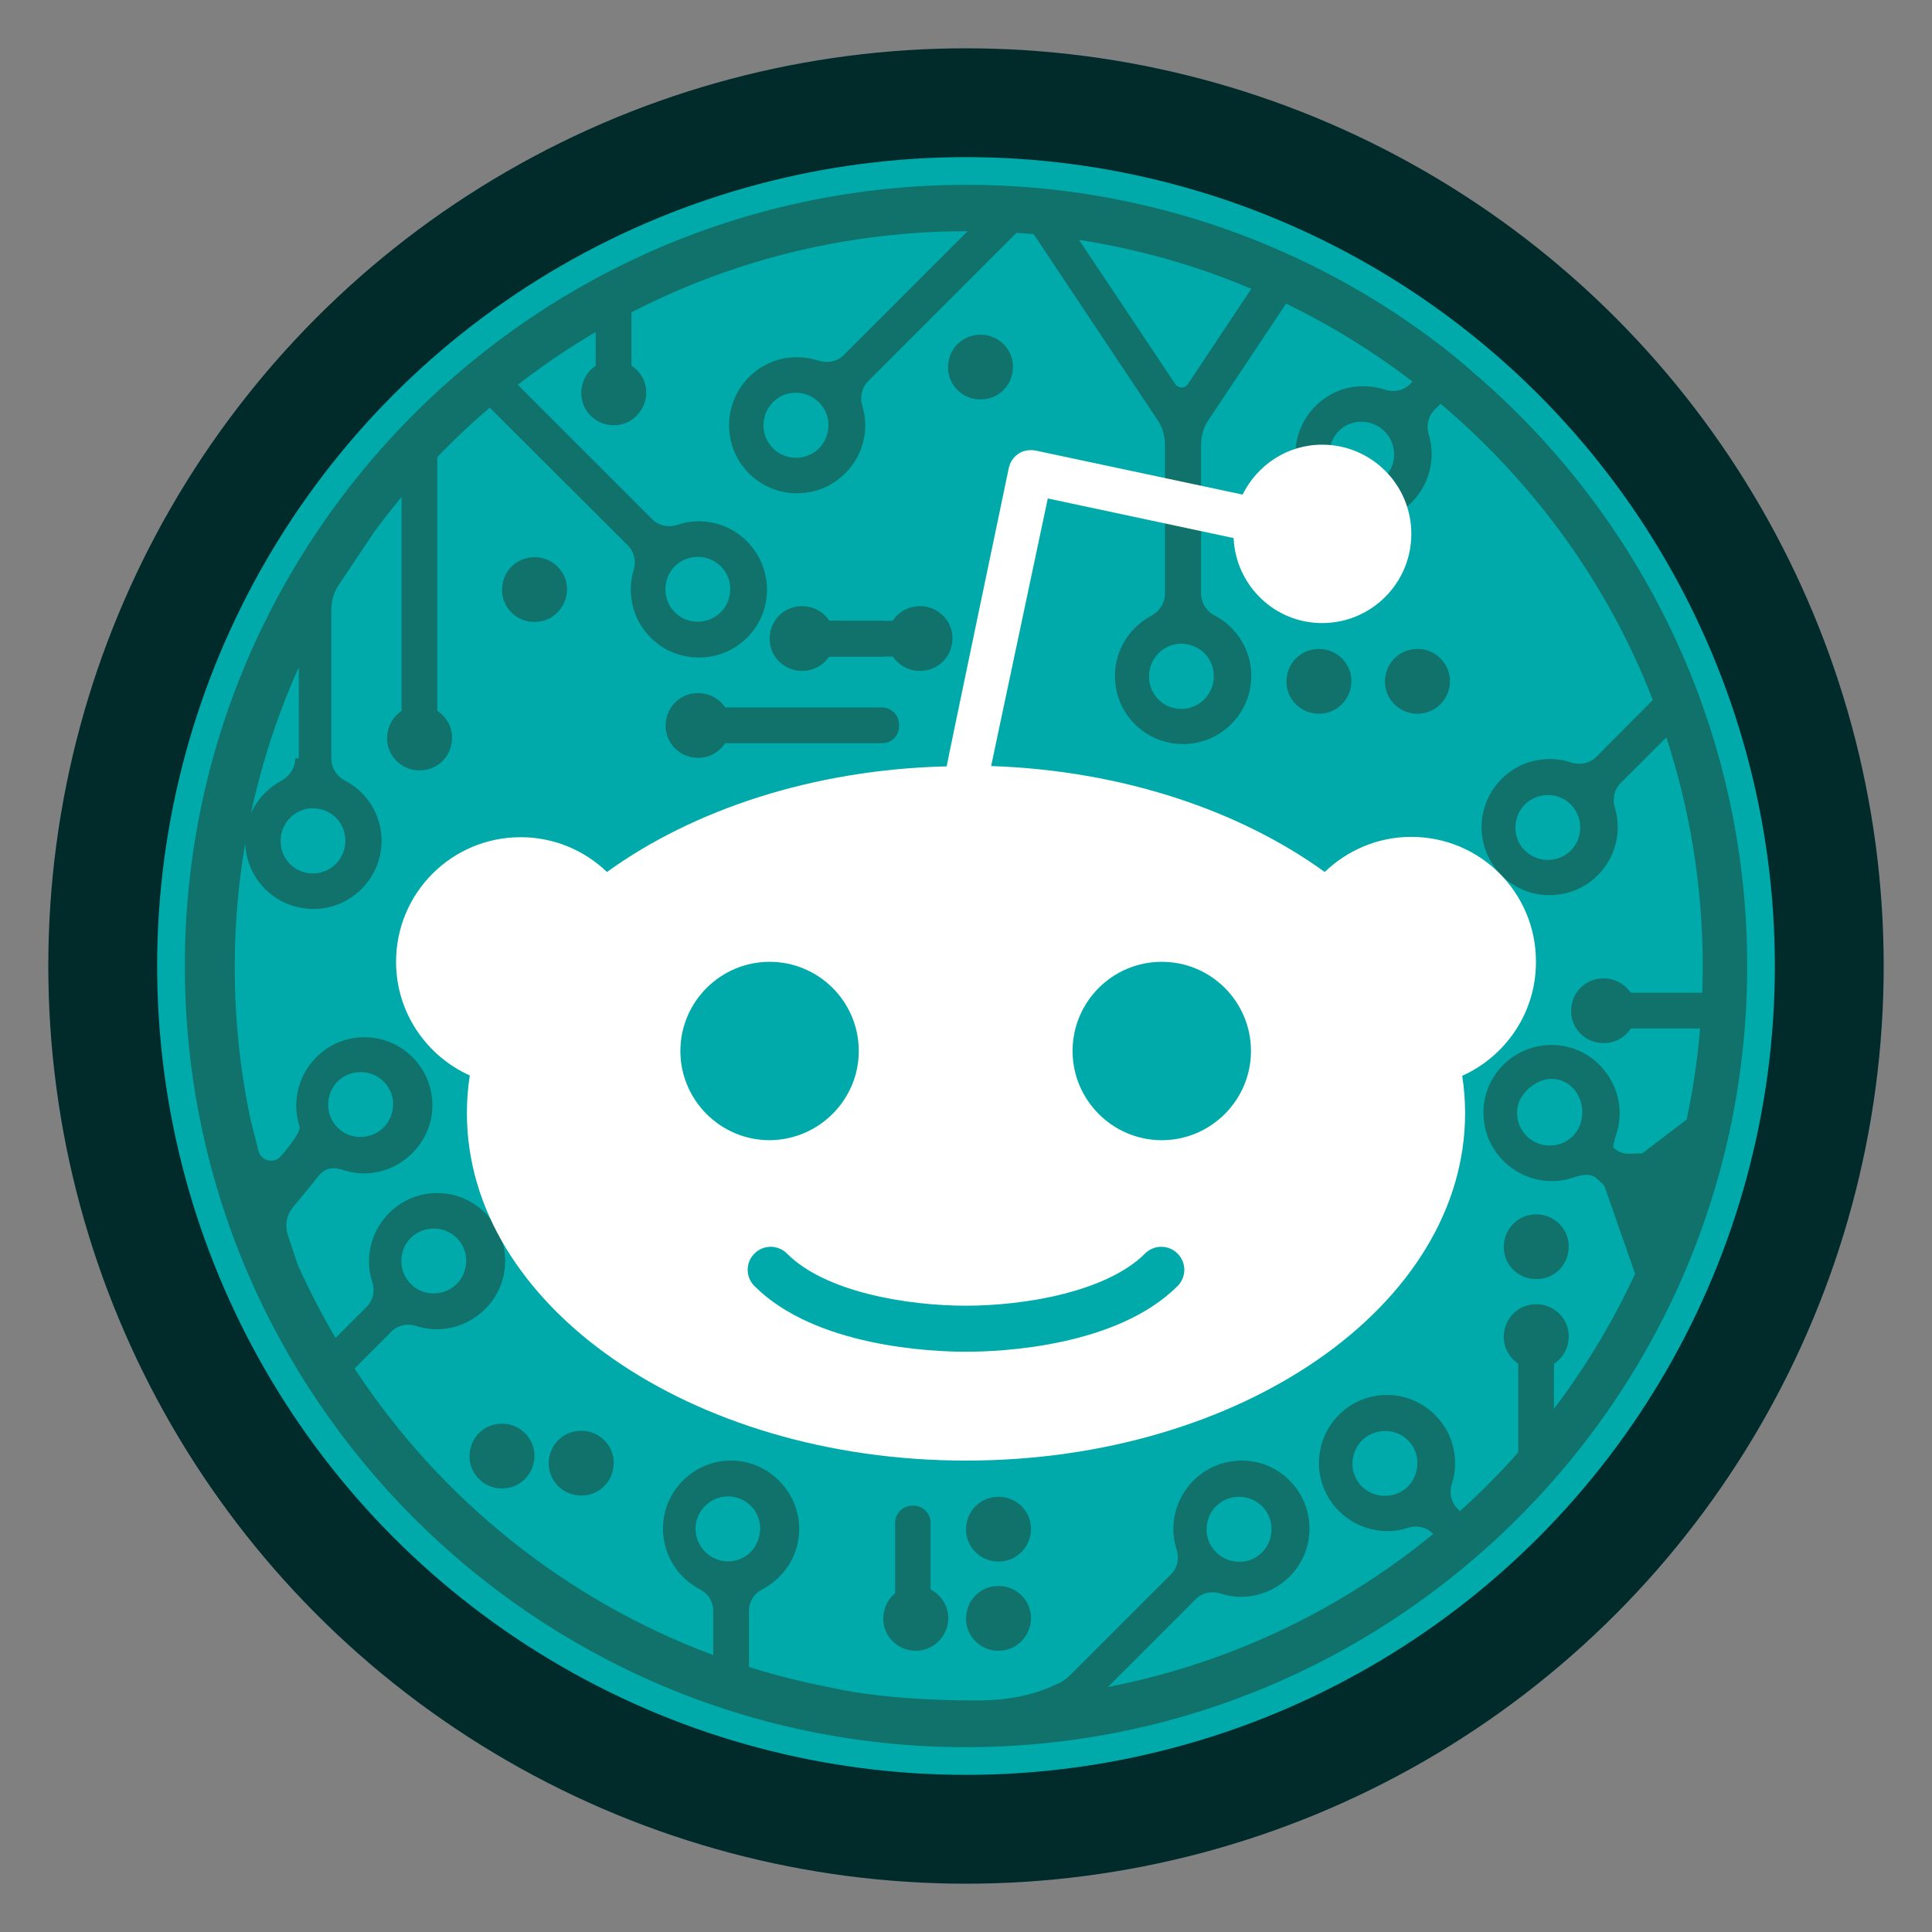<?xml version="1.0" encoding="utf-8"?>
<!-- Generator: Adobe Illustrator 25.2.1, SVG Export Plug-In . SVG Version: 6.00 Build 0)  -->
<svg version="1.1" id="Capa_1" xmlns="http://www.w3.org/2000/svg" xmlns:xlink="http://www.w3.org/1999/xlink" x="0px" y="0px"
	 viewBox="0 0 600 600" style="enable-background:new 0 0 600 600;" xml:space="preserve">
<rect x="0" y="0" width="600" height="600" fill="#808080" stroke="none"/>
<style type="text/css">
	.st0{fill:#002B2A;}
	.st1{fill:#00AAAA;}
	.st2{fill:#11726B;}
	.st3{fill:#FFFFFF;}
</style>
<g>
	<g>
		<circle class="st0" cx="300" cy="300" r="285"/>
		<g>
			<g>
				<circle class="st1" cx="300" cy="300" r="251.2"/>
				<g>
					<g>
						<g>
							<g>
								<g>
									<path class="st2" d="M300,542.6c62.3,0,119.1-23.6,162.1-62.3c0.3-0.3,0.6-0.5,0.9-0.8l0,0
										c48.9-44.4,79.6-108.4,79.6-179.5c0-73.9-33.2-140.2-85.5-184.7c-0.1-0.1-0.2-0.2-0.3-0.3c-1.1-0.9-2.2-1.9-3.3-2.8
										c-0.6-0.5-1.2-1-1.8-1.5c-1-0.8-2-1.6-3-2.4c0,0-0.1-0.1-0.1-0.1c-20.5-15.9-43.7-28.6-68.6-37.3
										c-25-8.7-51.8-13.5-79.7-13.5C166.2,57.4,57.4,166.3,57.4,300S166.2,542.6,300,542.6z M388.6,89.7l-19.7,29.6
										c-0.9,1.4-3,1.4-3.9,0l-29.9-44.8C353.7,77.4,371.7,82.5,388.6,89.7z M369.6,200.3c3.4,0.9,6.1,3.6,7,7
										c2,7.7-4.8,14.5-12.4,12.5c-3.4-0.9-6.1-3.6-7-7C355.2,205.1,362,198.2,369.6,200.3z M99.9,251.4c3.4,0.9,6.1,3.6,7,7
										c2,7.7-4.8,14.5-12.4,12.5c-3.4-0.9-6.1-3.6-7-7C85.5,256.2,92.3,249.3,99.9,251.4z M91.7,235.5c0,2.9-1.7,5.5-4.2,6.9
										c-7.8,4.1-12.8,12.9-11,22.6c1.5,8.5,8.3,15.3,16.8,16.9c13.4,2.5,25.2-7.8,25.2-20.8c0-8.1-4.6-15.2-11.4-18.7
										c-2.6-1.3-4.2-4-4.2-6.9v-46.2c0-2.8,0.8-5.5,2.4-7.8l10.7-16c10.5-14.3,22.6-27.4,36.1-38.9l42.9,42.8
										c2,2,2.6,4.9,1.8,7.6c-0.9,3-1.2,6.3-0.6,9.7c1.5,8.8,8.5,15.8,17.3,17.2c14.4,2.4,26.8-9.9,24.4-24.3
										c-1.4-8.4-7.9-15.4-16.3-17.2c-4-0.9-7.8-0.6-11.2,0.6c-2.8,0.9-5.8,0.3-7.8-1.7l-41.8-41.8c38.6-29.9,87-47.7,139.5-47.7
										h0.2l-38.5,38.5c-2,2-5,2.6-7.8,1.7c-3.4-1.1-7.2-1.4-11.2-0.6c-8.4,1.8-14.9,8.7-16.3,17.2c-2.3,14.4,10,26.7,24.4,24.3
										c8.7-1.4,15.8-8.5,17.3-17.2c0.6-3.4,0.3-6.7-0.6-9.7c-0.8-2.7-0.2-5.6,1.8-7.6l46.1-46.1c1.7,0.1,3.5,0.3,5.3,0.4
										l38.4,57.6c1.6,2.3,2.4,5,2.4,7.8v46.2c0,2.9-1.6,5.5-4.2,6.9c-7.8,4.1-12.7,12.9-11,22.6c1.5,8.5,8.3,15.3,16.8,16.9
										c13.4,2.5,25.2-7.8,25.2-20.8c0-8.1-4.6-15.2-11.3-18.7c-2.6-1.3-4.3-4-4.3-6.9v-46.2c0-2.8,0.8-5.5,2.4-7.8l24-36
										c13.9,6.7,27.1,14.9,39.3,24.2l-0.8,0.8c-2.1,2.1-5.1,2.6-7.8,1.7c-3.4-1.1-7.3-1.4-11.2-0.6c-8.3,1.8-14.9,8.7-16.3,17.2
										c-2.3,14.4,10,26.7,24.4,24.3c8.8-1.4,15.8-8.5,17.3-17.3c0.6-3.4,0.3-6.7-0.6-9.7c-0.8-2.7-0.2-5.6,1.8-7.6l1.9-1.9
										c29,24.5,52,56,65.9,92l-17.6,17.7c-2.1,2-5.1,2.6-7.8,1.7c-3.4-1.2-7.2-1.4-11.2-0.6c-8.3,1.8-14.9,8.7-16.3,17.2
										c-2.3,14.4,10,26.7,24.4,24.3c8.8-1.4,15.8-8.5,17.3-17.2c0.6-3.4,0.3-6.7-0.6-9.7c-0.8-2.7-0.2-5.6,1.8-7.6l14.2-14.2
										c7.3,22.3,11.3,46.2,11.3,71c0,16.3-1.7,32.3-5,47.7l-13.8,10.5c-3.8,0-6.3,0.8-9-1.9c0,0,0.1-1.5,1-4.2
										c1-3,1.3-6.4,0.7-9.9c-1.5-8.8-8.6-16-17.4-17.4c-14.4-2.3-26.7,10-24.3,24.3c1.4,8.8,8.5,15.9,17.4,17.4
										c3.5,0.6,6.8,0.3,9.9-0.7c2.7-0.9,5.7-1.7,7.7,0.3c0,0,1.8,1.5,2.3,2.3l9.5,27.2c-13,28.1-31.6,53.2-54.4,73.7l-0.8-0.8
										c-2-2-2.6-5-1.7-7.7c1-3,1.3-6.4,0.7-9.9c-1.4-8.8-8.5-15.9-17.4-17.4c-14.4-2.3-26.6,10-24.3,24.3
										c1.4,8.8,8.5,15.9,17.4,17.4c3.5,0.6,6.8,0.3,9.9-0.7c2.7-0.9,5.7-0.3,7.7,1.7l0.2,0.2c-28.7,23.5-63.2,40.2-101,47.5
										l27.3-27.3c2-2,5-2.6,7.7-1.7c3,1,6.4,1.3,9.9,0.7c8.8-1.5,16-8.6,17.4-17.4c2.3-14.4-10-26.7-24.3-24.3
										c-8.8,1.4-15.9,8.5-17.4,17.4c-0.6,3.5-0.3,6.8,0.7,9.9c0.9,2.7,0.3,5.7-1.7,7.7l-31.2,31.2c-0.6,0.6-1.2,1.1-1.9,1.6
										c-0.8,0.6-1.7,1.1-2.6,1.4c-0.1,0-0.1,0.1-0.2,0.1c-5.6,2.7-13.5,4.9-24.4,4.9c-29.4,0-44.3-3.8-44.3-3.8
										c-9-1.7-17.9-3.9-26.5-6.6v-17.5c0-2.8,1.6-5.3,4.1-6.6c2.7-1.4,5.1-3.4,7-5.8c2.9-3.6,4.5-8.2,4.5-13.2
										c-0.1-11.2-9.3-20.7-20.6-21c-11.9-0.3-21.7,9.3-21.7,21.1c0,4.9,1.7,9.5,4.5,13.1c1.9,2.4,4.3,4.4,7,5.8
										c2.5,1.3,4.1,3.8,4.1,6.6V514c-45.9-17.1-84.9-48.6-111.4-89l11.5-11.5c2-2,5-2.6,7.7-1.7c3,1,6.4,1.3,9.9,0.7
										c8.8-1.5,16-8.6,17.4-17.4c2.3-14.4-10-26.6-24.3-24.3c-8.8,1.4-15.9,8.5-17.4,17.4c-0.6,3.5-0.3,6.8,0.7,9.9
										c0.9,2.7,0.3,5.7-1.7,7.7l-9.7,9.7c-4-6.8-7.6-13.7-10.9-20.9c-0.6-1.2-1.1-2.5-1.5-3.8l-2.4-7.2c-1-3-0.4-6.3,1.6-8.7
										c2.2-2.7,4.9-5.9,5.2-6.3l2.8-3.5c1.3-1.3,2.9-3.3,7.7-1.7c3.1,1,6.4,1.3,9.9,0.7c8.8-1.5,15.9-8.6,17.4-17.4
										c2.3-14.4-10-26.6-24.3-24.3c-8.8,1.4-15.9,8.5-17.4,17.4c-0.6,3.5-0.3,6.8,0.7,9.9c0.5,1.6-2.7,5.8-5.8,9.4
										c-2.1,2.4-6.1,1.5-6.9-1.6l-2.4-9.4c-3.3-15.4-5-31.3-5-47.7c0-33.2,7.1-64.7,19.9-93.2V235.5z M207,180.3
										c0.9-3.4,3.6-6.1,7-7c7.7-2,14.5,4.8,12.4,12.4c-0.9,3.4-3.6,6.1-7,7C211.8,194.8,205,188,207,180.3z M256.9,134.8
										c-0.9,3.4-3.6,6.1-7,7c-7.7,2-14.5-4.8-12.4-12.5c0.9-3.3,3.6-6.1,7-7C252.2,120.4,259,127.2,256.9,134.8z M432.6,143.8
										c-0.9,3.3-3.6,6.1-7,7c-7.7,2-14.5-4.8-12.4-12.5c0.9-3.4,3.6-6.1,7-7C427.8,129.4,434.6,136.2,432.6,143.8z M490.4,259.7
										c-0.9,3.4-3.6,6.1-7,7c-7.7,2-14.5-4.8-12.4-12.4c0.9-3.4,3.6-6.1,7-7C485.6,245.2,492.4,252,490.4,259.7z M491,348.4
										c-0.9,3.4-3.6,6.1-7,7c-7.7,2-14.5-4.8-12.5-12.4c0.9-3.4,4.6-6.7,7.9-7.6C487.1,333.4,493,340.8,491,348.4z M439.8,457.2
										c-0.9,3.4-3.6,6.1-7,7c-7.7,2-14.5-4.8-12.4-12.4c0.9-3.4,3.6-6.1,7-7C435.1,442.7,441.9,449.5,439.8,457.2z M375.1,472.2
										c0.9-3.4,3.6-6.1,7-7c7.7-2,14.5,4.8,12.4,12.5c-0.9,3.3-3.6,6.1-7,7C379.8,486.6,373,479.8,375.1,472.2z M226.1,484.9
										c-3.9,0-7.3-2.3-9-5.6c-0.7-1.4-1.1-2.9-1.1-4.5c0-6,5.3-10.8,11.5-10c3.2,0.5,6.1,2.5,7.5,5.4c1.6,3.1,1.3,6.4,0,9.1
										C233.4,482.7,230,484.9,226.1,484.9z M125,388.9c0.9-3.4,3.6-6.1,7-7c7.7-2,14.5,4.8,12.4,12.4c-0.9,3.4-3.6,6.1-7,7
										C129.8,403.4,123,396.6,125,388.9z M102.3,340.3c0.9-3.4,3.6-6.1,7-7c7.7-2,14.5,4.8,12.4,12.4c-0.9,3.4-3.6,6.1-7,7
										C107,354.8,100.2,348,102.3,340.3z"/>
								</g>
							</g>
						</g>
						<g>
							<path class="st2" d="M251.8,208L251.8,208c-7.7,2-14.5-4.8-12.4-12.4c0.9-3.4,3.6-6.1,7-7c7.7-2,14.5,4.8,12.4,12.4
								C257.9,204.4,255.2,207.1,251.8,208"/>
						</g>
						<g>
							<path class="st2" d="M219.5,235L219.5,235c-7.7,2-14.5-4.8-12.4-12.4c0.9-3.4,3.6-6.1,7-7c7.7-2,14.5,4.8,12.4,12.4
								C225.5,231.4,222.8,234.1,219.5,235"/>
						</g>
						<g>
							<path class="st2" d="M133,238.9L133,238.9c-7.7,2-14.5-4.8-12.4-12.4c0.9-3.4,3.6-6.1,7-7c7.7-2,14.5,4.8,12.4,12.4
								C139.1,235.3,136.4,238,133,238.9"/>
						</g>
						<g>
							<path class="st2" d="M312.8,484.6L312.8,484.6c-7.7,2-14.5-4.8-12.4-12.4c0.9-3.4,3.6-6.1,7-7c7.7-2,14.5,4.8,12.4,12.4
								C318.8,481,316.1,483.7,312.8,484.6"/>
						</g>
						<g>
							<path class="st2" d="M500.7,323.6L500.7,323.6c-7.7,2-14.5-4.8-12.4-12.4c0.9-3.4,3.6-6.1,7-7c7.7-2,14.5,4.8,12.4,12.4
								C506.8,320,504.1,322.7,500.7,323.6"/>
						</g>
						<g>
							<path class="st2" d="M479.8,424.8L479.8,424.8c-7.7,2-14.5-4.8-12.4-12.4c0.9-3.4,3.6-6.1,7-7c7.7-2,14.5,4.8,12.4,12.4
								C485.9,421.1,483.2,423.9,479.8,424.8"/>
						</g>
						<g>
							<path class="st2" d="M307.2,123.7L307.2,123.7c-7.7,2-14.5-4.8-12.4-12.4c0.9-3.4,3.6-6.1,7-7c7.7-2,14.5,4.8,12.4,12.4
								C313.3,120.1,310.6,122.8,307.2,123.7"/>
						</g>
						<g>
							<path class="st2" d="M442.9,221.3L442.9,221.3c-7.7,2-14.5-4.8-12.4-12.4c0.9-3.4,3.6-6.1,7-7c7.7-2,14.5,4.8,12.4,12.4
								C449,217.6,446.3,220.4,442.9,221.3"/>
						</g>
						<g>
							<path class="st2" d="M412.3,221.3L412.3,221.3c-7.7,2-14.5-4.8-12.4-12.4c0.9-3.4,3.6-6.1,7-7c7.7-2,14.5,4.8,12.4,12.4
								C418.4,217.6,415.7,220.4,412.3,221.3"/>
						</g>
						<g>
							<path class="st2" d="M158.6,461.9L158.6,461.9c-7.7,2-14.5-4.8-12.4-12.4c0.9-3.4,3.6-6.1,7-7c7.7-2,14.5,4.8,12.4,12.4
								C164.7,458.2,162,461,158.6,461.9"/>
						</g>
						<g>
							<path class="st2" d="M168.7,192.8L168.7,192.8c-7.7,2-14.5-4.8-12.4-12.4c0.9-3.4,3.6-6.1,7-7c7.7-2,14.5,4.8,12.4,12.4
								C174.7,189.2,172,191.9,168.7,192.8"/>
						</g>
						<g>
							<path class="st2" d="M288.4,208L288.4,208c-7.7,2-14.5-4.8-12.4-12.4c0.9-3.4,3.6-6.1,7-7c7.7-2,14.5,4.8,12.4,12.4
								C294.5,204.4,291.8,207.1,288.4,208"/>
						</g>
						<g>
							<path class="st2" d="M312.8,512.3L312.8,512.3c-7.7,2-14.5-4.8-12.4-12.4c0.9-3.4,3.6-6.1,7-7c7.7-2,14.5,4.8,12.4,12.4
								C318.8,508.7,316.1,511.4,312.8,512.3"/>
						</g>
						<g>
							<path class="st2" d="M183.2,464.1L183.2,464.1c-7.7,2-14.5-4.8-12.4-12.4c0.9-3.4,3.6-6.1,7-7c7.7-2,14.5,4.8,12.4,12.4
								C189.3,460.5,186.6,463.2,183.2,464.1"/>
						</g>
						<g>
							<path class="st2" d="M479.8,396.9L479.8,396.9c-7.7,2-14.5-4.8-12.4-12.4c0.9-3.4,3.6-6.1,7-7c7.7-2,14.5,4.8,12.4,12.4
								C485.9,393.3,483.2,396,479.8,396.9"/>
						</g>
						<g>
							<path class="st2" d="M287.1,512.3L287.1,512.3c-7.7,2-14.5-4.8-12.4-12.4c0.9-3.4,3.6-6.1,7-7c7.7-2,14.5,4.8,12.4,12.4
								C293.1,508.7,290.4,511.4,287.1,512.3"/>
						</g>
						<g>
							<path class="st2" d="M193.3,131.7L193.3,131.7c-7.7,2-14.5-4.8-12.4-12.4c0.9-3.4,3.6-6.1,7-7c7.7-2,14.5,4.8,12.4,12.4
								C199.3,128.1,196.6,130.8,193.3,131.7"/>
						</g>
						<rect x="247.2" y="192.8" class="st2" width="31.8" height="11.1"/>
						<rect x="498.8" y="308.3" class="st2" width="31.8" height="11.1"/>
						<path class="st2" d="M274.1,203.9h-29.9c-0.5,0-1-0.4-1-1v-9.1c0-0.5,0.4-1,1-1h29.9c0.5,0,1,0.4,1,1v9.1
							C275,203.4,274.6,203.9,274.1,203.9z"/>
						<path class="st2" d="M273.9,230.8h-56.2c-0.5,0-1-0.4-1-1v-9.1c0-0.5,0.4-1,1-1h56.2c2.9,0,5.3,2.4,5.3,5.3v0.4
							C279.3,228.5,276.9,230.8,273.9,230.8z"/>
						<rect x="471.5" y="417.2" class="st2" width="11.1" height="39.3"/>
						<path class="st2" d="M278,498.4v-25.5c0-2.9,2.4-5.3,5.3-5.3h0.4c2.9,0,5.3,2.4,5.3,5.3v25.5c0,0.5-0.4,1-1,1h-9.1
							C278.4,499.4,278,498.9,278,498.4z"/>
						<rect x="124.7" y="135.2" class="st2" width="11.1" height="91.9"/>
						<rect x="185" y="91.8" class="st2" width="11.1" height="33.4"/>
					</g>
				</g>
			</g>
		</g>
	</g>
	<g>
		<path class="st3" d="M454.1,334.1c0.6,3.8,0.9,7.7,0.9,11.6c0,59.6-69.4,107.9-155,107.9s-155-48.3-155-107.9
			c0-4,0.3-7.9,0.9-11.7c-13.5-6.1-22.9-19.6-22.9-35.3c0-21.4,17.3-38.7,38.7-38.7c10.4,0,19.8,4.1,26.8,10.8
			c26.9-19.4,64.1-31.8,105.5-32.8c0-0.5,19.3-92.7,19.3-92.7c0.4-1.8,1.4-3.3,3-4.4c1.5-1,3.4-1.3,5.2-1l64.4,13.7
			c4.5-9.1,13.8-15.5,24.7-15.5c15.3,0,27.7,12.4,27.7,27.7s-12.4,27.7-27.7,27.7c-14.8,0-26.8-11.7-27.5-26.4l-57.7-12.3
			l-17.6,83.1c40.7,1.4,77.2,13.8,103.6,32.9c7-6.7,16.4-10.9,26.9-10.9c21.4,0,38.7,17.3,38.7,38.7
			C477.1,314.5,467.5,328.1,454.1,334.1z"/>
		<path class="st1" d="M355.6,389.3c-11.9,11.9-37.4,16.2-55.6,16.2c-18.2,0-43.7-4.2-55.6-16.2c-2.8-2.8-7.3-2.8-10.1,0
			c-2.8,2.8-2.8,7.3,0,10.1c18.9,18.9,55.1,20.4,65.7,20.4c10.6,0,46.8-1.5,65.7-20.4c2.8-2.8,2.8-7.3,0-10.1
			C362.9,386.5,358.4,386.5,355.6,389.3z"/>
		<path class="st1" d="M266.7,326.4c0-15.3-12.4-27.7-27.7-27.7c-15.2,0-27.7,12.4-27.7,27.7c0,15.2,12.4,27.7,27.7,27.7
			C254.3,354,266.7,341.6,266.7,326.4z"/>
		<path class="st1" d="M360.8,298.7c-15.3,0-27.7,12.4-27.7,27.7c0,15.2,12.4,27.7,27.7,27.7c15.2,0,27.7-12.4,27.7-27.7
			C388.5,311.1,376.1,298.7,360.8,298.7z"/>
	</g>
</g>
</svg>
